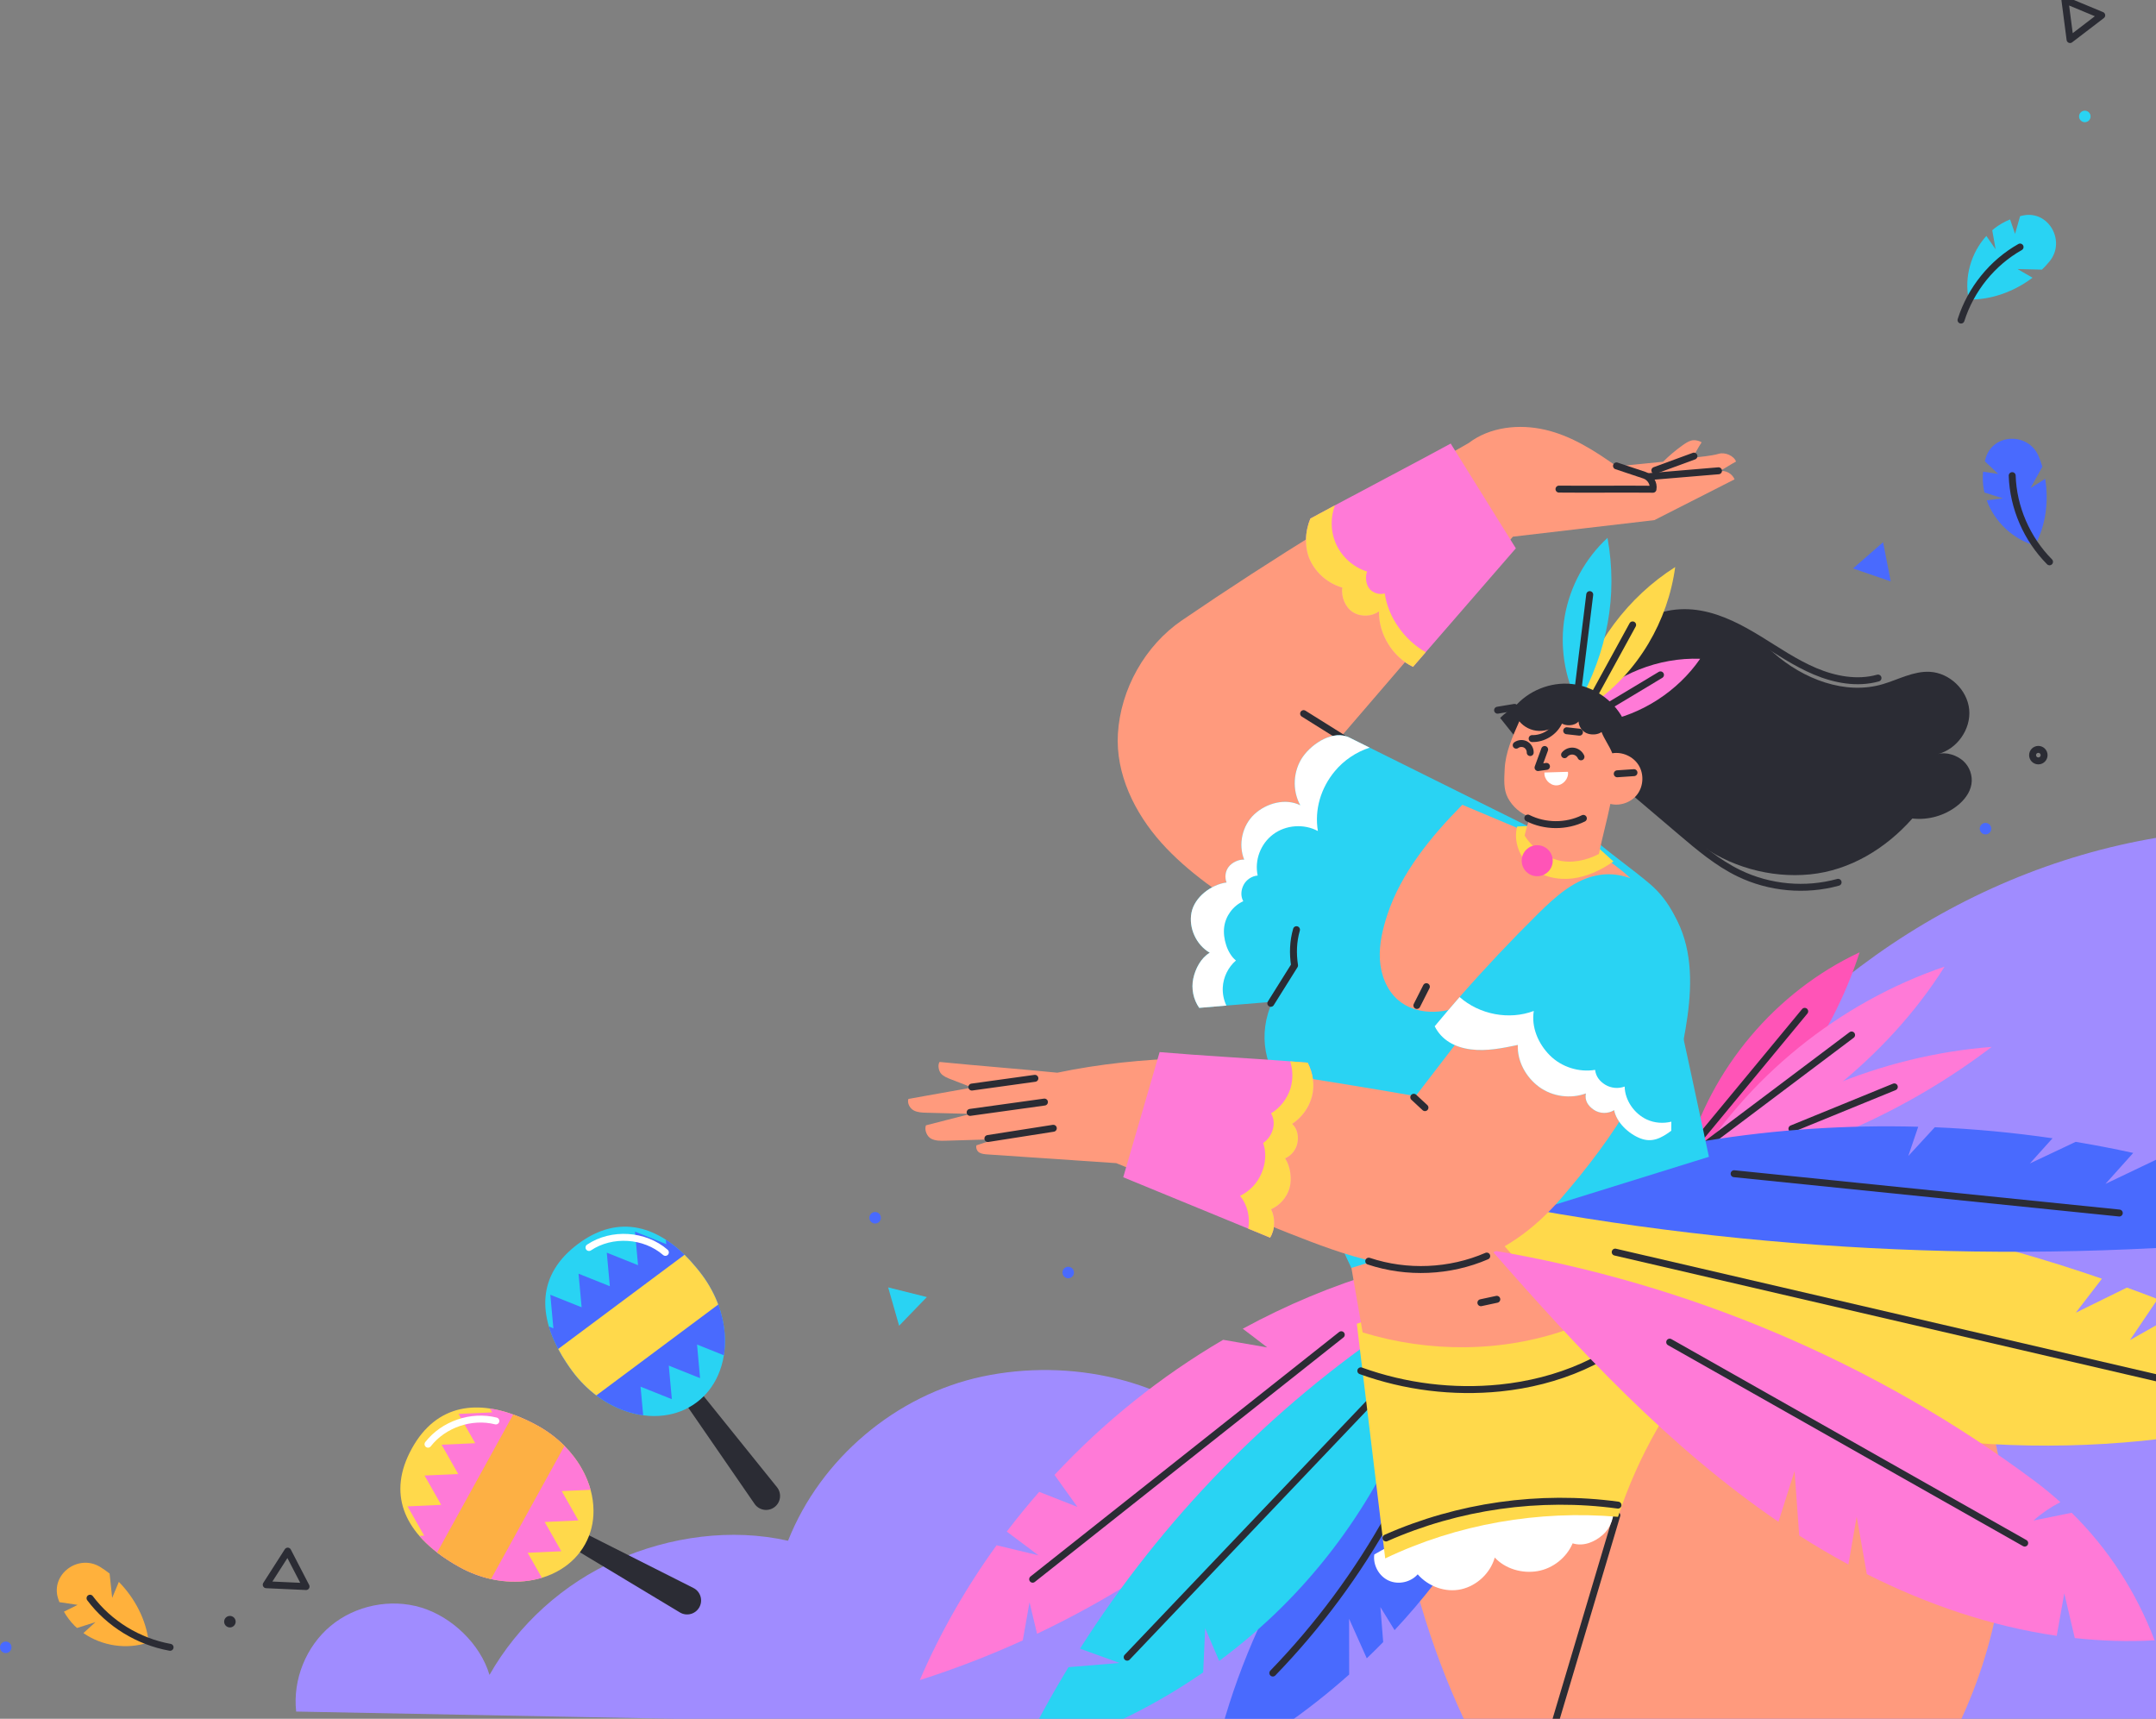 <svg width="414" height="330" viewBox="0 0 414 330" fill="none" xmlns="http://www.w3.org/2000/svg">
  <rect x="0" y="0" width="414" height="330" fill="#808080" stroke="none"/>
  <g clip-path="url(#clip0_103_778)">
    <path
      d="M414.164 160.843C375.383 167.355 340.131 192.376 321.187 226.838C286.957 225.888 252.131 246.139 236.481 276.598C224.385 264.682 205.303 260.767 188.69 264.275C172.076 267.782 157.57 280.029 151.323 295.819C140.439 293.36 128.628 295.014 118.419 299.518C108.21 304.023 99.512 311.876 93.992 321.573C92.243 315.666 86.788 310.435 80.893 308.645C74.998 306.855 68.242 308.22 63.504 312.159C58.766 316.097 56.19 322.489 56.871 328.612C56.871 328.612 414.472 335.679 414.164 333.737C413.856 331.794 414.164 160.843 414.164 160.843Z"
      fill="#A08CFF" />
    <path
      d="M384.143 282.065C381.405 263.715 371.166 246.751 355.664 236.559C324.54 250.13 294.846 267.482 268.539 288.949C270.919 304.011 275.549 318.715 282.227 332.425L373.751 335.763C382.609 319.462 386.882 300.414 384.143 282.065Z"
      fill="#FF9A7D" />
    <path d="M310.473 290.922C306.582 303.976 302.69 317.03 298.799 330.084" stroke="#2B2C34" stroke-width="1.333"
      stroke-miterlimit="10" stroke-linecap="round" stroke-linejoin="round" />
    <path
      d="M264.986 244.139C255.837 246.846 247.008 250.555 238.638 255.111C240.226 256.319 241.875 257.557 243.339 258.701C240.516 258.212 237.694 257.724 234.872 257.236C222.896 264.242 211.953 273.022 202.491 283.178C203.953 285.223 205.416 287.268 206.878 289.313C204.435 288.352 201.992 287.392 199.549 286.431C197.386 288.9 195.31 291.443 193.325 294.056C195.353 295.576 197.382 297.096 199.411 298.616C196.731 297.973 194.05 297.329 191.37 296.685C185.537 304.746 180.56 313.421 176.62 322.57C183.366 320.423 189.968 317.871 196.396 314.95C196.827 312.509 197.259 310.067 197.691 307.625C198.173 309.642 198.655 311.658 199.138 313.673C226.863 300.515 251.174 280.387 269.289 255.498L264.986 244.139Z"
      fill="#FF7AD7" />
    <path d="M198.294 303.202C218.048 287.555 237.802 271.908 257.556 256.262" stroke="#2B2C34" stroke-width="1.333"
      stroke-miterlimit="10" stroke-linecap="round" stroke-linejoin="round" />
    <path
      d="M265.062 308.544C265.971 310.024 266.881 311.503 267.79 312.982C278.541 301.464 287.227 288.029 293.111 273.389L273.586 268.897C252.986 287.43 238.456 312.605 232.713 339.714C242.219 334.766 251.079 328.617 259.073 321.5C259.068 317.931 259.062 314.362 259.057 310.793C260.189 313.324 261.32 315.855 262.452 318.386C263.521 317.366 264.57 316.326 265.604 315.27C265.423 313.028 265.242 310.786 265.062 308.544Z"
      fill="#496AFE" />
    <path d="M266.827 290.939C260.729 301.958 253.17 312.168 244.411 321.216" stroke="#2B2C34" stroke-width="1.333"
      stroke-miterlimit="10" stroke-linecap="round" stroke-linejoin="round" />
    <path
      d="M268.311 254.045C243.955 270.339 223.095 291.804 207.382 316.536C209.915 317.45 212.447 318.364 214.979 319.278C211.711 319.549 208.443 319.82 205.175 320.091C201.792 325.658 198.661 331.378 195.813 337.238C208.363 334.063 220.346 328.489 231.039 321.089C231.166 318.262 231.292 315.435 231.418 312.607C232.317 314.701 233.214 316.793 234.112 318.886C238.381 315.715 242.428 312.255 246.188 308.524C260.026 294.789 270.095 277.292 275.018 258.426L268.311 254.045Z"
      fill="#29D3F3" />
    <path d="M263.468 268.771C247.793 285.239 232.118 301.707 216.443 318.175" stroke="#2B2C34" stroke-width="1.333"
      stroke-miterlimit="10" stroke-linecap="round" stroke-linejoin="round" />
    <path
      d="M309.761 288.98C310.126 291.068 309.329 293.321 307.732 294.715C306.135 296.109 304 296.956 301.982 296.312C300.817 299.058 298.197 301.137 295.257 301.646C292.317 302.155 289.051 301.235 287.029 299.041C286.179 302.025 283.609 304.454 280.581 305.134C277.553 305.814 274.275 304.599 272.229 302.264C270.885 303.799 268.501 304.311 266.645 303.463C264.788 302.617 263.614 300.48 263.892 298.458C277.514 290.516 294.154 286.725 309.761 288.98Z"
      fill="white" />
    <path
      d="M328.603 229.343L260.539 254.165C262.357 269.181 264.173 284.196 265.991 299.211C279.78 292.607 295.465 289.904 310.697 291.227C318.355 267.866 335.651 247.848 357.608 236.79C348.962 231.322 338.799 228.497 328.603 229.343Z"
      fill="#FFD94B" />
    <path
      d="M261.306 263.192C269.828 266.265 279.042 267.4 288.055 266.487C298.938 265.384 309.788 261.076 317.193 253.024"
      stroke="#2B2C34" stroke-width="1.333" stroke-miterlimit="10" stroke-linecap="round" stroke-linejoin="round" />
    <path d="M266.14 295.283C280.033 289.138 295.64 286.93 310.691 288.976" stroke="#2B2C34" stroke-width="1.333"
      stroke-miterlimit="10" stroke-linecap="round" stroke-linejoin="round" />
    <path
      d="M326.779 220.697L259.204 241.714C259.752 244.709 261.11 252.827 261.658 255.822C274.453 259.726 288.414 259.69 301.03 255.242C313.645 250.795 324.77 242.225 332.289 231.162L326.779 220.697Z"
      fill="#FF9A7D" />
    <path d="M284.363 250.116C285.382 249.898 286.399 249.679 287.418 249.461" stroke="#2B2C34" stroke-width="1.333"
      stroke-miterlimit="10" stroke-linecap="round" stroke-linejoin="round" />
    <path
      d="M330.154 90.485C331.307 89.864 332.204 89.237 333.357 88.616C332.931 87.473 331.227 86.783 330.055 87.12C328.425 87.589 326.597 87.645 324.929 87.945C325.61 86.924 326.067 85.95 326.748 84.928C326.237 84.581 325.355 84.413 324.762 84.584C324.168 84.757 323.643 85.104 323.139 85.461C321.79 86.418 320.52 87.487 319.347 88.653C316.422 88.95 313.363 89.242 310.438 89.538C306.239 86.556 301.761 83.684 296.744 82.521C291.727 81.357 286.099 81.938 282.009 85.069C263.003 95.775 244.706 106.997 226.963 119.101C219.874 123.937 215.17 132.319 214.661 140.884C214.204 148.577 217.864 156.058 223 161.803C228.135 167.548 234.669 171.83 241.121 176.042L256.22 142.92C267.649 129.627 279.079 116.334 290.508 103.04C299.637 101.998 308.55 100.902 317.678 99.86C317.678 99.86 327.908 94.662 333.076 92.03C332.61 90.917 331.328 90.203 330.154 90.485Z"
      fill="#FF9A7D" />
    <path d="M250.322 137.012C252.951 138.658 255.58 140.304 258.208 141.949" stroke="#2B2C34" stroke-width="1.333"
      stroke-miterlimit="10" stroke-linecap="round" stroke-linejoin="round" />
    <path
      d="M310.403 89.449C312.196 90.047 313.987 90.645 315.779 91.243C316.867 91.606 317.632 92.806 317.41 93.932C311.538 93.871 305.231 93.966 299.359 93.905"
      stroke="#2B2C34" stroke-width="1.333" stroke-miterlimit="10" stroke-linecap="round" stroke-linejoin="round" />
    <path d="M329.994 90.389C325.502 90.766 321.01 91.142 316.518 91.519" stroke="#2B2C34" stroke-width="1.333"
      stroke-miterlimit="10" stroke-linecap="round" stroke-linejoin="round" />
    <path d="M325.273 87.573C322.77 88.49 320.267 89.407 317.765 90.325" stroke="#2B2C34" stroke-width="1.333"
      stroke-miterlimit="10" stroke-linecap="round" stroke-linejoin="round" />
    <path
      d="M291.076 105.275L273.767 125.224L271.328 128.037C267.422 126.153 264.695 121.734 264.791 117.394C263.359 118.418 261.31 118.488 259.809 117.559C258.315 116.639 257.473 114.555 257.743 112.819C255.104 112.073 252.82 110.163 251.623 107.697C250.416 105.232 250.573 102.098 251.614 99.564C253.185 98.713 254.756 97.862 256.337 97.02C263.741 93.053 271.18 89.172 278.567 85.161C282.734 91.863 286.9 98.574 291.076 105.275Z"
      fill="#FF7AD7" />
    <path
      d="M273.767 125.224L271.328 128.037C267.421 126.153 264.696 121.734 264.791 117.394C263.359 118.419 261.31 118.488 259.809 117.559C258.316 116.639 257.473 114.555 257.742 112.819C255.103 112.073 252.821 110.162 251.623 107.697C250.416 105.232 250.572 102.098 251.614 99.563C253.185 98.713 254.756 97.862 256.336 97.02C255.486 99.294 255.495 101.898 256.423 104.147C257.499 106.786 259.8 108.896 262.517 109.737C262.1 110.709 262.3 112.298 263.003 113.088C263.706 113.887 264.887 114.226 265.902 113.93C266.562 118.54 269.678 122.889 273.767 125.224Z"
      fill="#FFD94B" />
    <path
      d="M323.806 222.309L325.453 225.379C340.212 215.232 351.606 199.893 357.087 182.842C340.989 190.344 328.484 205.174 323.806 222.309Z"
      fill="#FF54B7" />
    <path d="M346.547 194.173C338.846 203.482 331.145 212.791 323.443 222.101" stroke="#2B2C34" stroke-width="1.333"
      stroke-miterlimit="10" stroke-linecap="round" stroke-linejoin="round" />
    <path
      d="M324.353 225.368C343.777 217.429 362.245 203.37 373.396 185.594C353.051 192.521 335.331 206.891 324.353 225.368Z"
      fill="#FF7AD7" />
    <path d="M355.547 198.713C346.147 205.786 336.746 212.861 327.345 219.936" stroke="#2B2C34" stroke-width="1.333"
      stroke-miterlimit="10" stroke-linecap="round" stroke-linejoin="round" />
    <path
      d="M324.541 225.268L328.46 225.295C347.847 221.548 366.737 212.962 382.447 201C361.225 202.661 340.606 211.302 324.541 225.268Z"
      fill="#FF7AD7" />
    <path d="M363.75 208.677C357.195 211.356 350.641 214.033 344.086 216.712" stroke="#2B2C34" stroke-width="1.333"
      stroke-miterlimit="10" stroke-linecap="round" stroke-linejoin="round" />
    <path
      d="M419.385 251.419C415.921 253.38 412.456 255.341 408.992 257.302C410.768 254.675 412.545 252.048 414.321 249.42C412.361 248.666 410.395 247.929 408.419 247.212C405.145 248.819 401.872 250.427 398.598 252.034C400.27 249.859 401.943 247.684 403.615 245.509C393.273 241.942 382.698 238.896 371.85 236.443C342.962 229.909 312.524 228.201 283.338 233.519L285.085 234.29C297.354 251.883 318.24 263.201 339.938 269.801C376.567 280.944 417.453 280.046 453.451 267.31C442.34 261.443 431.003 256.112 419.385 251.419Z"
      fill="#FFD94B" />
    <path d="M310.156 240.4C348.397 249.281 386.639 258.164 424.88 267.046" stroke="#2B2C34" stroke-width="1.333"
      stroke-miterlimit="10" stroke-linecap="round" stroke-linejoin="round" />
    <path
      d="M397.808 290.45C395.362 290.946 392.915 291.442 390.469 291.938C392.032 290.55 393.773 289.363 395.631 288.407C394.085 287.014 392.475 285.679 390.787 284.418C360.19 261.566 324.079 246.314 286.41 240.039C303.1 259.13 320.562 277.899 341.506 292.187C342.535 288.936 343.565 285.685 344.594 282.434C344.892 286.562 345.19 290.69 345.488 294.819C348.562 296.783 351.715 298.64 354.935 300.378C355.465 297.315 355.995 294.252 356.525 291.19C357.174 294.869 357.823 298.548 358.471 302.228C369.998 308.035 382.311 312.243 394.936 314.066C395.421 311.35 395.906 308.635 396.39 305.919C397.062 308.78 397.734 311.64 398.406 314.5C403.48 315.053 408.597 315.219 413.727 314.933C410.18 305.611 404.804 297.331 397.808 290.45Z"
      fill="#FF7AD7" />
    <path d="M320.618 257.685C343.341 270.545 366.064 283.405 388.789 296.265" stroke="#2B2C34" stroke-width="1.333"
      stroke-miterlimit="10" stroke-linecap="round" stroke-linejoin="round" />
    <path
      d="M414.429 222.467C411.052 224.078 407.675 225.689 404.298 227.3C406.072 225.319 407.847 223.34 409.622 221.36C405.959 220.557 402.276 219.844 398.576 219.23C395.643 220.614 392.712 221.999 389.779 223.383C391.23 221.771 392.68 220.157 394.13 218.544C386.637 217.456 379.089 216.74 371.525 216.426C369.828 218.268 368.13 220.11 366.433 221.952C367.069 220.078 367.704 218.205 368.34 216.331C341.063 215.591 313.675 219.891 288.17 229.443L294.62 232.263C346.997 241.552 400.787 242.835 453.547 236.051C441.002 230.262 427.875 225.731 414.429 222.467Z"
      fill="#496AFE" />
    <path d="M332.99 225.349C357.643 227.864 382.297 230.38 406.95 232.896" stroke="#2B2C34" stroke-width="1.333"
      stroke-miterlimit="10" stroke-linecap="round" stroke-linejoin="round" />
    <path
      d="M328.15 222.103L259.488 243.441C254.461 232.902 250.269 221.643 247.638 210.271C245.269 208.049 243.645 205.063 243.064 201.868C242.482 198.682 242.933 195.236 244.366 192.336C241.502 192.58 238.481 192.831 235.494 193.065C233.732 193.222 231.979 193.361 230.277 193.508C229.149 191.902 228.724 189.81 229.132 187.883C229.54 185.964 230.607 183.925 232.3 182.917C229.687 181.407 228.212 178.161 228.793 175.2C229.383 172.249 232.543 169.835 235.529 169.436C235.138 168.464 235.287 167.292 235.912 166.458C236.536 165.617 237.873 164.957 238.915 165.052C237.734 162.118 238.541 158.49 240.868 156.337C243.186 154.184 246.839 153.203 249.687 154.609C248.09 151.727 248.307 147.942 250.208 145.251C252.118 142.569 256.137 140.138 259.088 141.596C260.39 142.247 261.701 142.89 263.003 143.541C273.888 148.949 284.773 154.357 295.659 159.757C296.397 161.84 298.576 163.551 300.754 163.915C302.933 164.271 305.277 163.368 306.657 161.64C310.042 164.523 313.41 166.823 316.805 169.697C324.495 176.233 325.841 188.516 323.011 198.213C323.011 198.213 326.483 214.177 328.15 222.103Z"
      fill="#29D3F3" />
    <path
      d="M263.003 143.541C260.407 144.391 258.047 145.972 256.302 148.081C253.637 151.293 252.378 155.434 253.064 159.557C250.399 158.116 246.909 158.368 244.488 160.182C242.057 161.997 240.868 165.139 241.501 168.099C240.381 168.195 239.34 168.889 238.81 169.879C238.29 170.86 238.194 172.049 238.733 173.03C236.771 173.916 235.338 175.86 235.069 177.996C234.791 180.131 235.651 183.065 237.326 184.411C235.833 185.704 234.904 187.614 234.8 189.576C234.739 190.774 234.982 191.981 235.494 193.066C233.732 193.222 231.979 193.36 230.277 193.509C229.149 191.903 228.724 189.81 229.132 187.883C229.539 185.964 230.607 183.924 232.3 182.918C229.688 181.407 228.211 178.16 228.793 175.2C229.383 172.248 232.543 169.835 235.529 169.436C235.138 168.464 235.286 167.292 235.911 166.458C236.536 165.616 237.873 164.956 238.915 165.052C237.734 162.118 238.542 158.49 240.868 156.336C243.185 154.183 246.839 153.202 249.687 154.609C248.09 151.727 248.307 147.942 250.208 145.251C252.118 142.569 256.136 140.138 259.088 141.597C260.39 142.247 261.701 142.89 263.003 143.541Z"
      fill="white" />
    <path
      d="M248.955 178.497C248.304 180.747 248.231 183.044 248.581 185.359C247.061 187.784 245.542 190.209 244.023 192.634"
      stroke="#2B2C34" stroke-width="1.333" stroke-miterlimit="10" stroke-linecap="round" stroke-linejoin="round" />
    <path
      d="M280.799 154.519C285.587 156.534 290.376 158.548 295.164 160.562C297.72 164.126 302.912 165.387 306.862 163.479C308.913 165.444 310.973 166.595 313.024 168.56C305.89 173.551 298.051 178.437 291.783 184.481C288.53 187.618 285.312 190.955 281.217 192.867C277.122 194.779 271.843 194.943 268.436 191.974C266.239 190.059 265.135 187.11 264.969 184.201C264.804 181.292 265.492 178.399 266.398 175.629C269.019 167.62 274.864 160.502 280.799 154.519Z"
      fill="#FF9A7D" />
    <path d="M273.896 189.436C272.711 191.779 273.257 190.699 272.072 193.042" stroke="#2B2C34" stroke-width="1.333"
      stroke-miterlimit="10" stroke-linecap="round" stroke-linejoin="round" />
    <path
      d="M306.248 162.163L293.895 158.582C293.045 158.616 292.193 158.65 291.342 158.685C290.543 161.414 291.811 164.715 293.994 166.54C296.176 168.365 299.194 169.006 302.017 168.652C304.84 168.297 307.484 167.027 309.819 165.402C308.643 164.33 307.425 163.234 306.248 162.163Z"
      fill="#FFD94B" />
    <path
      d="M312.452 150.931C315.902 153.863 319.353 156.795 322.804 159.727C326.28 162.681 329.806 165.668 333.91 167.659C339.772 170.503 346.677 171.133 352.957 169.398"
      stroke="#2B2C34" stroke-width="1.333" stroke-miterlimit="10" stroke-linecap="round" stroke-linejoin="round" />
    <path
      d="M360.618 130.183C356.645 131.298 352.344 130.495 348.542 128.891C344.74 127.287 341.317 124.924 337.799 122.768C334.28 120.612 330.561 118.622 326.499 117.894C322.438 117.165 317.944 117.86 314.834 120.572"
      stroke="#2B2C34" stroke-width="1.333" stroke-miterlimit="10" stroke-linecap="round" stroke-linejoin="round" />
    <path
      d="M376.974 146.085C375.739 144.989 373.7 144.314 372.114 144.774C375.797 143.843 378.5 139.996 378.13 136.215C377.758 132.434 374.359 129.186 370.565 128.987C367.442 128.825 364.549 130.463 361.551 131.352C354.299 133.505 346.278 130.374 340.598 125.377C336.699 121.947 331.997 119.342 326.903 118.344C321.807 117.346 316.314 118.037 311.852 120.693C307.39 123.349 304.089 128.051 303.564 133.217L309.842 148.852C315.142 153.165 320.408 157.576 325.844 161.716C331.972 166.383 339.892 168.631 347.557 167.878C355.223 167.125 362.116 162.917 367.219 157.147C370.232 157.497 373.37 156.619 375.764 154.756C377.123 153.699 378.281 152.257 378.562 150.557C378.83 148.928 378.209 147.181 376.974 146.085Z"
      fill="#2B2C34" />
    <path
      d="M304.814 135.086L307.789 138.544C315.228 137.218 322.184 132.703 326.47 126.481C318.482 126.197 310.43 129.396 304.814 135.086Z"
      fill="#FF7AD7" />
    <path d="M309.468 135.211C312.595 133.332 315.722 131.452 318.85 129.573" stroke="#2B2C34" stroke-width="1.333"
      stroke-miterlimit="10" stroke-linecap="round" stroke-linejoin="round" />
    <path
      d="M302.819 134.099L306.011 135.021C314.587 128.945 320.263 119.287 321.674 108.871C312.614 114.624 305.77 123.78 302.819 134.099Z"
      fill="#FFD94B" />
    <path d="M313.5 119.978C310.959 124.614 308.42 129.251 305.879 133.888" stroke="#2B2C34" stroke-width="1.333"
      stroke-miterlimit="10" stroke-linecap="round" stroke-linejoin="round" />
    <path
      d="M303.053 135.141C300.391 129.993 299.472 123.962 300.48 118.253C301.486 112.545 304.414 107.193 308.677 103.266C310.71 114.441 308.578 125.217 303.053 135.141Z"
      fill="#29D3F3" />
    <path d="M305.263 114.162C304.549 119.945 303.835 125.728 303.122 131.511" stroke="#2B2C34" stroke-width="1.333"
      stroke-miterlimit="10" stroke-linecap="round" stroke-linejoin="round" />
    <path d="M287.57 136.356C288.657 136.175 289.744 135.994 290.832 135.812" stroke="#2B2C34" stroke-width="1.333"
      stroke-miterlimit="10" stroke-linecap="round" stroke-linejoin="round" />
    <path
      d="M311.626 137.928C309.685 134.297 305.869 131.737 301.774 131.317C297.695 130.897 293.457 132.615 290.816 135.751C289.823 136.322 288.892 137.014 288.062 137.841C289.309 139.406 290.558 140.971 291.806 142.536L307.22 146.816L311.655 149.792C313.578 146.153 313.567 141.558 311.626 137.928Z"
      fill="#2B2C34" />
    <path
      d="M307.025 163.947C307.691 160.669 308.56 157.625 309.226 154.347C311.131 154.821 313.287 154.039 314.443 152.454C315.6 150.868 315.687 148.576 314.653 146.907C313.619 145.239 311.528 144.296 309.593 144.626C309.044 143.192 308.082 141.979 307.533 140.545C306.783 141.114 305.471 141.144 304.617 140.748C303.764 140.351 303.163 139.46 303.114 138.519C302.336 139.417 300.531 139.485 299.624 138.718C298.657 139.791 296.952 140.369 295.509 140.332C294.066 140.296 292.652 139.601 291.742 138.481C290.443 141.422 289.059 144.494 288.928 147.707C288.85 149.594 288.66 151.519 289.544 153.188C290.428 154.857 291.943 156.182 293.714 156.836C293.459 158.011 293.019 159.246 292.764 160.42C294.126 162.679 296.568 164.459 299.114 165.15C301.658 165.84 304.709 165.207 307.025 163.947Z"
      fill="#FF9A7D" />
    <path
      d="M301.08 148.184L296.571 148.317C296.456 149.591 297.621 150.829 298.9 150.79C300.18 150.753 301.27 149.45 301.08 148.184Z"
      fill="white" />
    <path
      d="M296.607 143.898C296.184 145.056 295.76 146.213 295.337 147.371C295.878 147.295 296.419 147.22 296.959 147.144"
      stroke="#2B2C34" stroke-width="1.333" stroke-miterlimit="10" stroke-linecap="round" stroke-linejoin="round" />
    <path
      d="M300.433 144.9C300.83 144.404 301.495 144.136 302.125 144.219C302.755 144.301 303.329 144.731 303.585 145.312"
      stroke="#2B2C34" stroke-width="1.333" stroke-miterlimit="10" stroke-linecap="round" stroke-linejoin="round" />
    <path
      d="M291.146 143.072C291.653 142.697 292.376 142.643 292.934 142.937C293.491 143.231 293.855 143.858 293.833 144.488"
      stroke="#2B2C34" stroke-width="1.333" stroke-miterlimit="10" stroke-linecap="round" stroke-linejoin="round" />
    <path d="M300.84 140.301C301.658 140.393 302.476 140.484 303.295 140.576" stroke="#2B2C34" stroke-width="1.333"
      stroke-miterlimit="10" stroke-linecap="round" stroke-linejoin="round" />
    <path d="M299.319 138.674C298.41 140.583 296.316 141.863 294.203 141.802" stroke="#2B2C34" stroke-width="1.333"
      stroke-miterlimit="10" stroke-linecap="round" stroke-linejoin="round" />
    <path d="M310.548 148.564C311.618 148.492 312.689 148.419 313.76 148.347" stroke="#2B2C34" stroke-width="1.333"
      stroke-miterlimit="10" stroke-linecap="round" stroke-linejoin="round" />
    <path d="M293.379 157.064C296.667 158.724 300.734 158.747 304.041 157.124" stroke="#2B2C34" stroke-width="1.333"
      stroke-miterlimit="10" stroke-linecap="round" stroke-linejoin="round" />
    <path
      d="M298.157 165.254C298.157 163.608 296.823 162.275 295.178 162.275C293.533 162.275 292.199 163.608 292.199 165.254C292.199 166.899 293.533 168.233 295.178 168.233C296.823 168.233 298.157 166.899 298.157 165.254Z"
      fill="#FF54B7" />
    <path
      d="M313.384 211.297C305.309 203.405 295.325 197.304 284.562 193.89C280.316 199.412 276.07 204.933 271.824 210.456C257.313 207.898 242.461 205.721 227.95 203.164C219.655 203.393 211.144 204.249 203.023 205.954C195.503 205.204 187.939 204.639 180.419 203.889C180.015 204.475 180.245 205.639 180.73 206.16C181.215 206.681 181.904 206.955 182.568 207.212C183.938 207.743 185.308 208.273 186.678 208.804C182.635 209.529 178.474 210.262 174.431 210.988C174.164 211.782 174.704 212.791 175.443 213.188C176.18 213.585 177.054 213.616 177.892 213.638C180.714 213.713 183.537 213.787 186.359 213.862C183.481 214.632 180.68 215.288 177.802 216.059C177.46 216.929 177.99 218.22 178.825 218.639C179.66 219.057 180.638 219.039 181.572 219.012C184.724 218.92 187.876 218.828 191.028 218.735C189.85 219.123 188.672 219.51 187.494 219.898C187.364 220.426 187.603 221.041 188.08 221.304C188.556 221.566 189.119 221.609 189.662 221.646C191.874 221.796 194.086 221.946 196.298 222.096C202.316 222.504 208.333 222.912 214.352 223.32C214.352 223.32 236.358 232.364 247.388 236.726C258.2 241.002 269.91 245.349 281.178 242.483C288.494 240.621 294.795 235.831 299.729 230.119C304.662 224.405 309.704 217.889 313.384 211.297Z"
      fill="#FF9A7D" />
    <path d="M262.828 242.138C270.162 244.583 278.391 244.227 285.487 241.159" stroke="#2B2C34" stroke-width="1.333"
      stroke-miterlimit="10" stroke-linecap="round" stroke-linejoin="round" />
    <path d="M271.479 210.669C272.194 211.333 272.909 211.997 273.624 212.661" stroke="#2B2C34" stroke-width="1.333"
      stroke-miterlimit="10" stroke-linecap="round" stroke-linejoin="round" />
    <path d="M186.619 208.711C190.653 208.151 194.688 207.592 198.722 207.033" stroke="#2B2C34" stroke-width="1.333"
      stroke-miterlimit="10" stroke-linecap="round" stroke-linejoin="round" />
    <path d="M186.286 213.574C191.043 212.914 195.798 212.253 200.555 211.592" stroke="#2B2C34" stroke-width="1.333"
      stroke-miterlimit="10" stroke-linecap="round" stroke-linejoin="round" />
    <path d="M189.696 218.594C193.884 217.937 198.072 217.28 202.26 216.623" stroke="#2B2C34" stroke-width="1.333"
      stroke-miterlimit="10" stroke-linecap="round" stroke-linejoin="round" />
    <path
      d="M251.935 210.497C251.371 212.641 249.991 214.568 248.133 215.783C249.114 216.704 249.383 218.023 249.158 219.351C248.94 220.671 248.02 221.86 246.788 222.407C247.795 223.953 248.142 226.383 247.612 228.145C247.091 229.916 245.764 231.427 244.088 232.173C244.921 233.857 244.878 236.027 243.888 237.625L239.696 235.897L215.685 226.027C218.012 218.014 220.347 210.01 222.673 201.998C231.041 202.719 239.375 203.127 247.734 203.769C248.862 203.856 249.982 203.942 251.111 204.038C252.126 206.017 252.5 208.344 251.935 210.497Z"
      fill="#FF7AD7" />
    <path
      d="M251.935 210.497C251.371 212.641 249.991 214.568 248.133 215.783C249.114 216.704 249.383 218.023 249.158 219.351C248.94 220.671 248.02 221.86 246.788 222.407C247.795 223.953 248.142 226.383 247.612 228.145C247.091 229.916 245.764 231.427 244.088 232.173C244.921 233.857 244.878 236.027 243.888 237.625L239.696 235.897C240.078 233.709 239.539 231.34 238.125 229.595C239.965 228.709 241.458 227.138 242.24 225.254C243.029 223.37 243.212 221.374 242.56 219.447C244.366 218.205 245.182 215.653 244.071 213.761C245.842 212.675 247.196 210.931 247.803 208.951C248.307 207.267 248.281 205.436 247.734 203.769C248.862 203.856 249.982 203.942 251.111 204.038C252.126 206.017 252.5 208.344 251.935 210.497Z"
      fill="#FFD94B" />
    <path
      d="M323.671 197.51C322.664 203.448 321.128 209.36 320.937 215.358C320.919 215.94 320.91 216.521 320.919 217.103C318.966 218.544 317.239 219.438 314.973 218.562C312.716 217.676 310.416 215.523 309.947 213.144C308.784 213.873 307.187 213.848 306.05 213.075C304.913 212.302 304.27 211.286 304.522 209.933C301.579 211.026 298.098 210.54 295.554 208.691C293.02 206.833 291.319 203.76 291.458 200.627C288.489 201.243 285.45 201.859 282.447 201.477C279.435 201.104 276.857 199.75 275.495 197.041C277.065 195.149 278.663 193.274 280.277 191.425C285.121 185.895 290.155 180.556 295.372 175.4C298.74 172.075 302.499 168.681 307.169 167.978C313.706 166.997 320.042 171.902 322.62 177.986C325.199 184.072 324.774 190.99 323.671 197.51Z"
      fill="#29D3F3" />
    <path
      d="M320.937 215.358C320.919 215.94 320.911 216.521 320.919 217.103C318.966 218.544 317.238 219.438 314.973 218.561C312.716 217.676 310.416 215.523 309.947 213.145C308.784 213.874 307.187 213.848 306.05 213.075C304.912 212.302 304.27 211.287 304.522 209.933C301.579 211.027 298.098 210.54 295.555 208.691C293.02 206.834 291.319 203.76 291.457 200.627C288.489 201.243 285.451 201.86 282.447 201.477C279.435 201.104 276.857 199.75 275.494 197.042C277.066 195.149 278.663 193.274 280.277 191.425C284.062 194.784 289.774 195.896 294.522 194.099C294.009 197.215 295.381 200.401 297.613 202.632C299.843 204.863 303.185 205.931 306.293 205.41C306.449 206.686 307.169 207.606 308.263 208.275C309.365 208.934 310.763 209.065 311.97 208.613C312.021 211.261 313.819 213.821 316.223 214.942C317.681 215.618 319.374 215.74 320.937 215.358Z"
      fill="white" />
    <path
      d="M388.578 41.349C388.352 41.393 388.127 41.443 387.904 41.498C387.581 42.631 387.258 43.765 386.934 44.899C386.616 43.974 386.299 43.049 385.981 42.124C384.93 42.555 383.932 43.116 383.027 43.814C382.864 43.94 382.71 44.076 382.554 44.21C382.771 45.428 382.987 46.646 383.203 47.865C382.61 47.011 382.017 46.157 381.424 45.303C378.498 48.507 377.139 53.188 378.035 57.498C382.371 57.613 386.809 55.948 390.287 53.322C389.327 52.767 388.367 52.21 387.407 51.654C388.973 51.693 390.537 51.731 392.102 51.769C392.629 51.259 393.121 50.721 393.579 50.158C396.712 46.307 393.414 40.427 388.578 41.349Z"
      fill="#29D3F3" />
    <path d="M376.559 61.453C378.432 55.549 382.568 50.433 387.898 47.43" stroke="#2B2C34" stroke-width="1.333"
      stroke-miterlimit="10" stroke-linecap="round" stroke-linejoin="round" />
    <path
      d="M381.315 87.897C381.249 88.118 381.189 88.34 381.134 88.563C381.989 89.375 382.844 90.187 383.699 91C382.732 90.852 381.765 90.705 380.798 90.557C380.692 91.689 380.727 92.833 380.926 93.958C380.962 94.161 381.011 94.36 381.057 94.561C382.237 94.934 383.417 95.307 384.597 95.68C383.565 95.809 382.533 95.94 381.502 96.07C382.984 100.148 386.502 103.521 390.736 104.725C392.847 100.937 393.43 96.231 392.716 91.933C391.778 92.526 390.841 93.119 389.902 93.712L392.182 89.605C391.973 88.901 391.725 88.216 391.438 87.549C389.478 82.987 382.74 83.184 381.315 87.897Z"
      fill="#496AFE" />
    <path d="M393.556 107.866C389.193 103.469 386.578 97.433 386.387 91.319" stroke="#2B2C34" stroke-width="1.333"
      stroke-miterlimit="10" stroke-linecap="round" stroke-linejoin="round" />
    <path
      d="M11.171 306.96C11.244 307.178 11.322 307.394 11.405 307.608C12.572 307.782 13.738 307.956 14.904 308.13C14.028 308.565 13.152 309 12.275 309.434C12.838 310.421 13.524 311.338 14.334 312.145C14.48 312.29 14.634 312.425 14.787 312.563C15.967 312.191 17.147 311.818 18.327 311.445C17.557 312.145 16.787 312.844 16.018 313.542C19.573 316.029 24.39 316.77 28.548 315.324C28.101 311.01 25.875 306.824 22.822 303.715C22.395 304.739 21.967 305.763 21.54 306.787C21.376 305.23 21.211 303.673 21.047 302.115C20.473 301.66 19.876 301.241 19.258 300.86C15.034 298.252 9.63 302.284 11.171 306.96Z"
      fill="#FFB13C" />
    <path d="M32.66 316.276C26.564 315.182 20.956 311.743 17.288 306.847" stroke="#2B2C34" stroke-width="1.333"
      stroke-miterlimit="10" stroke-linecap="round" stroke-linejoin="round" />
    <path
      d="M392.513 144.984C392.513 144.374 392.018 143.879 391.407 143.879C390.797 143.879 390.302 144.374 390.302 144.984C390.302 145.595 390.797 146.09 391.407 146.09C392.018 146.09 392.513 145.595 392.513 144.984Z"
      stroke="#2B2C34" stroke-width="1.333" stroke-miterlimit="10" stroke-linecap="round" stroke-linejoin="round" />
    <path
      d="M206.226 244.318C206.226 243.708 205.731 243.213 205.121 243.213C204.511 243.213 204.015 243.708 204.015 244.318C204.015 244.929 204.511 245.424 205.121 245.424C205.731 245.424 206.226 244.929 206.226 244.318Z"
      fill="#496AFE" />
    <path
      d="M169.149 233.805C169.149 233.194 168.654 232.699 168.043 232.699C167.433 232.699 166.938 233.194 166.938 233.805C166.938 234.415 167.433 234.91 168.043 234.91C168.654 234.91 169.149 234.415 169.149 233.805Z"
      fill="#496AFE" />
    <path
      d="M45.251 311.355C45.251 310.745 44.756 310.25 44.145 310.25C43.535 310.25 43.04 310.745 43.04 311.355C43.04 311.966 43.535 312.461 44.145 312.461C44.756 312.461 45.251 311.966 45.251 311.355Z"
      fill="#2B2C34" />
    <path
      d="M2.211 316.276C2.211 315.666 1.716 315.17 1.105 315.17C0.495 315.17 0 315.666 0 316.276C0 316.886 0.495 317.382 1.105 317.382C1.716 317.382 2.211 316.886 2.211 316.276Z"
      fill="#496AFE" />
    <path
      d="M401.438 22.357C401.438 21.746 400.942 21.251 400.332 21.251C399.722 21.251 399.227 21.746 399.227 22.357C399.227 22.967 399.722 23.462 400.332 23.462C400.942 23.462 401.438 22.967 401.438 22.357Z"
      fill="#29D3F3" />
    <path
      d="M382.366 159.099C382.366 158.489 381.872 157.994 381.261 157.994C380.651 157.994 380.155 158.489 380.155 159.099C380.155 159.71 380.651 160.205 381.261 160.205C381.872 160.205 382.366 159.71 382.366 159.099Z"
      fill="#496AFE" />
    <path d="M361.593 104.11L355.82 109.142L363.064 111.626L361.593 104.11Z" fill="#496AFE" />
    <path d="M177.976 249.032L170.546 247.173L172.652 254.537L177.976 249.032Z" fill="#29D3F3" />
    <path d="M58.772 304.611L55.251 297.809L51.122 304.261L58.772 304.611Z" stroke="#2B2C34" stroke-width="1.333"
      stroke-miterlimit="10" stroke-linecap="round" stroke-linejoin="round" />
    <path d="M403.58 2.942L396.508 -3.58543e-06L397.496 7.595L403.58 2.942Z" stroke="#2B2C34"
      stroke-width="1.333" stroke-miterlimit="10" stroke-linecap="round" stroke-linejoin="round" />
    <path
      d="M133.796 266.406L130.959 268.522L144.894 288.739C145.757 289.993 147.489 290.278 148.71 289.368C149.93 288.459 150.151 286.717 149.196 285.531L133.796 266.406Z"
      fill="#2B2C34" />
    <path
      d="M134.805 244.78C136.152 246.587 137.188 248.513 137.918 250.465C138.258 251.384 138.524 252.303 138.732 253.219C139.264 255.606 139.35 257.981 138.999 260.207C138.785 261.568 138.397 262.871 137.859 264.084C136.946 266.132 135.567 267.915 133.736 269.28C131.893 270.654 129.786 271.462 127.552 271.749C126.231 271.925 124.877 271.92 123.507 271.731C121.316 271.438 119.094 270.693 116.996 269.529C116.147 269.064 115.308 268.526 114.511 267.918C112.842 266.668 111.298 265.12 109.951 263.313C108.889 261.889 107.957 260.452 107.188 258.995C107.054 258.741 106.92 258.487 106.807 258.236C106.223 257.052 105.75 255.868 105.4 254.687C104.258 250.845 104.443 247.049 106.524 243.598C107.544 241.906 109.02 240.302 111.019 238.812C113.005 237.331 114.972 236.386 116.894 235.903C120.774 234.927 124.482 235.83 127.854 238.018C128.869 238.667 129.851 239.434 130.792 240.296C131.018 240.5 131.229 240.696 131.437 240.913C132.619 242.061 133.743 243.356 134.805 244.78Z"
      fill="#29D3F3" />
    <path
      d="M134.805 244.78C136.152 246.587 137.188 248.513 137.918 250.465C138.258 251.384 138.524 252.303 138.732 253.219C139.264 255.606 139.35 257.981 138.999 260.207L133.849 258.145L134.429 264.592L128.422 262.191L129.009 268.634L123.002 266.234L123.507 271.731C121.316 271.438 119.094 270.693 116.996 269.529C116.147 269.064 115.308 268.526 114.511 267.918C112.843 266.668 111.298 265.12 109.951 263.313C108.889 261.889 107.957 260.452 107.188 258.995C107.054 258.741 106.92 258.487 106.807 258.236C106.223 257.052 105.75 255.868 105.4 254.687L106.261 255.031L105.675 248.588L111.682 250.989L111.095 244.546L117.103 246.947L116.516 240.504L122.518 242.909L121.931 236.466L127.932 238.872L127.854 238.018C128.869 238.667 129.851 239.434 130.792 240.296C131.018 240.5 131.229 240.696 131.437 240.913C132.619 242.061 133.743 243.356 134.805 244.78Z"
      fill="#496AFE" />
    <path
      d="M134.803 244.779C135.5 245.714 136.118 246.684 136.644 247.674C137.14 248.588 137.561 249.525 137.914 250.466L114.51 267.917C113.709 267.312 112.931 266.64 112.195 265.904C111.397 265.118 110.644 264.249 109.947 263.313C109.534 262.759 109.145 262.204 108.779 261.648C108.189 260.771 107.658 259.883 107.191 258.995L131.441 240.912C132.159 241.613 132.862 242.372 133.535 243.188C133.969 243.693 134.39 244.225 134.803 244.779Z"
      fill="#FFD94B" />
    <path d="M113.1 239.517C117.477 236.59 123.797 236.992 127.767 240.451" stroke="white" stroke-width="1.333"
      stroke-miterlimit="10" stroke-linecap="round" stroke-linejoin="round" />
    <path
      d="M111.226 293.828L109.516 296.927L130.558 309.583C131.862 310.367 133.557 309.912 134.293 308.579C135.028 307.246 134.509 305.569 133.15 304.884L111.226 293.828Z"
      fill="#2B2C34" />
    <path
      d="M103.211 273.717C105.185 274.806 106.925 276.133 108.395 277.609C109.084 278.305 109.706 279.031 110.274 279.779C111.745 281.733 112.804 283.861 113.404 286.034C113.771 287.361 113.957 288.708 113.966 290.035C113.982 292.277 113.462 294.471 112.358 296.471C111.248 298.483 109.662 300.089 107.747 301.274C106.616 301.98 105.381 302.534 104.055 302.928C101.939 303.567 99.607 303.806 97.217 303.612C96.251 303.539 95.265 303.396 94.288 303.172C92.252 302.722 90.206 301.951 88.232 300.862C86.677 300.004 85.235 299.08 83.933 298.071C83.707 297.895 83.48 297.719 83.273 297.537C82.252 296.701 81.332 295.818 80.525 294.886C77.898 291.86 76.499 288.325 76.969 284.322C77.199 282.36 77.881 280.29 79.086 278.108C80.282 275.938 81.683 274.265 83.233 273.031C86.364 270.54 90.115 269.83 94.088 270.43C95.281 270.601 96.492 270.895 97.705 271.291C97.995 271.383 98.269 271.475 98.548 271.586C100.098 272.144 101.656 272.858 103.211 273.717Z"
      fill="#FFD94B" />
    <path
      d="M103.211 273.717C105.185 274.806 106.925 276.133 108.395 277.609C109.084 278.305 109.706 279.031 110.274 279.779C111.745 281.733 112.804 283.861 113.404 286.034L107.862 286.283L111.054 291.914L104.591 292.21L107.787 297.835L101.324 298.13L104.055 302.928C101.939 303.567 99.607 303.806 97.217 303.612C96.251 303.539 95.265 303.396 94.288 303.172C92.252 302.722 90.206 301.951 88.232 300.862C86.677 300.004 85.235 299.08 83.933 298.071C83.707 297.895 83.48 297.719 83.273 297.537C82.252 296.701 81.332 295.818 80.525 294.886L81.451 294.844L78.257 289.218L84.718 288.924L81.523 283.298L87.986 283.003L84.791 277.377L91.249 277.089L88.054 271.464L94.513 271.175L94.088 270.43C95.281 270.601 96.492 270.895 97.705 271.291C97.995 271.383 98.269 271.475 98.548 271.586C100.098 272.144 101.656 272.858 103.211 273.717Z"
      fill="#FF7AD7" />
    <path
      d="M103.21 273.717C104.231 274.28 105.194 274.908 106.082 275.592C106.911 276.221 107.683 276.9 108.392 277.611L94.286 303.172C93.307 302.952 92.321 302.661 91.347 302.294C90.295 301.907 89.25 301.428 88.229 300.864C87.625 300.53 87.04 300.186 86.477 299.83C85.578 299.274 84.728 298.686 83.936 298.07L98.551 271.584C99.494 271.926 100.449 272.327 101.398 272.791C102.002 273.072 102.605 273.383 103.21 273.717Z"
      fill="#FDB044" />
    <path d="M82.188 277.279C85.179 273.454 90.509 271.628 95.218 272.817" stroke="white" stroke-width="1.333"
      stroke-miterlimit="10" stroke-linecap="round" stroke-linejoin="round" />
  </g>
  <defs>
    <clipPath id="clip0_103_778">
      <rect width="414" height="330" fill="white" />
    </clipPath>
  </defs>
</svg>